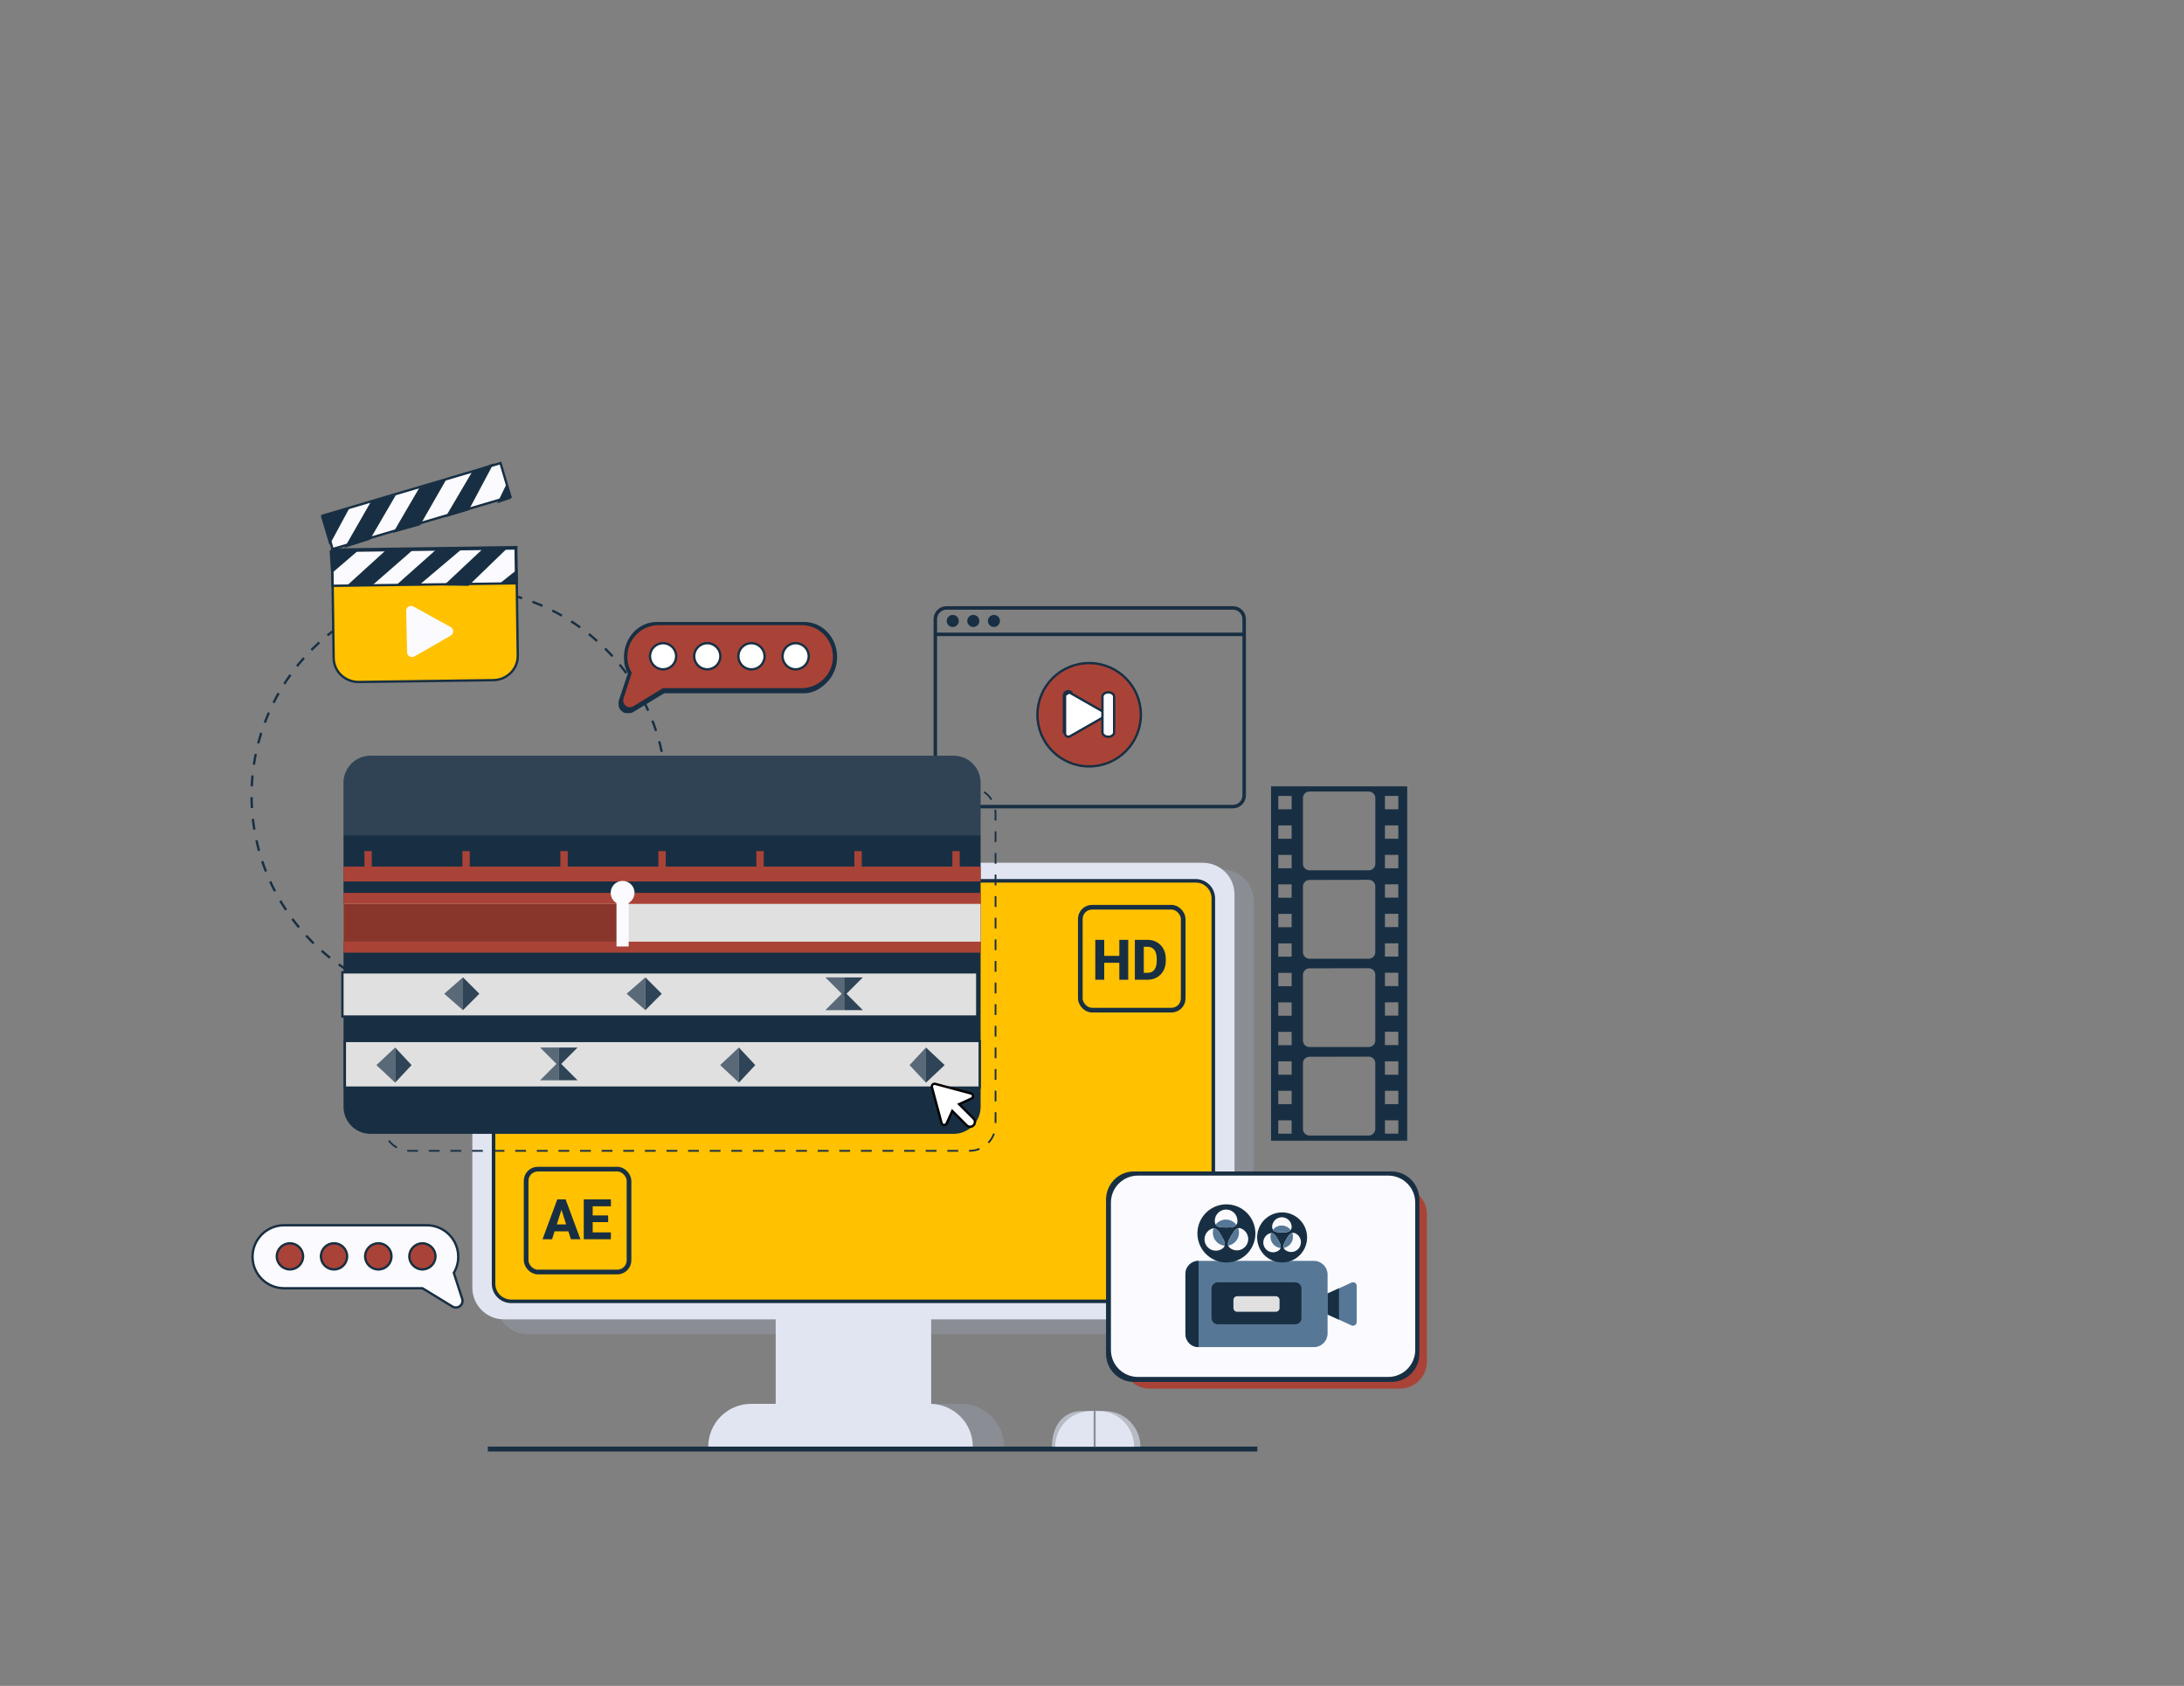 <svg width="934" height="721" viewBox="0 0 934 721" fill="none" xmlns="http://www.w3.org/2000/svg">
<rect x="0" y="0" width="934" height="721" fill="#808080" stroke="none"/>
<g clip-path="url(#clip0_1513_9180)">
<g clip-path="url(#clip1_1513_9180)">
<path d="M196.292 428.859C245.281 428.859 284.995 389.185 284.995 340.246C284.995 291.306 245.281 251.633 196.292 251.633C147.302 251.633 107.588 291.306 107.588 340.246C107.588 389.185 147.302 428.859 196.292 428.859Z" stroke="#182F43" stroke-miterlimit="10" stroke-dasharray="4.65 4.65"/>
<path d="M527.297 260H404.783C402.142 260 400 262.14 400 264.779V340.17C400 342.809 402.142 344.948 404.783 344.948H527.297C529.939 344.948 532.08 342.809 532.08 340.17V264.779C532.08 262.14 529.939 260 527.297 260Z" stroke="#182F43" stroke-width="1.5" stroke-miterlimit="10"/>
<path d="M400 271.291H532.08" stroke="#182F43" stroke-width="1.5" stroke-miterlimit="10"/>
<path d="M409.534 265.568C409.534 266.718 408.601 267.651 407.449 267.651C406.296 267.651 405.363 266.718 405.363 265.568C405.363 264.419 406.296 263.486 407.449 263.486C408.601 263.486 409.534 264.419 409.534 265.568Z" fill="#182F43" stroke="#182F43"/>
<path d="M418.327 265.568C418.327 266.718 417.394 267.651 416.242 267.651C415.089 267.651 414.156 266.718 414.156 265.568C414.156 264.419 415.089 263.486 416.242 263.486C417.394 263.486 418.327 264.419 418.327 265.568Z" fill="#182F43" stroke="#182F43"/>
<path d="M427.135 265.568C427.135 265.98 427.013 266.383 426.784 266.725C426.555 267.068 426.229 267.335 425.848 267.492C425.467 267.65 425.048 267.691 424.643 267.611C424.239 267.531 423.867 267.332 423.575 267.041C423.284 266.75 423.085 266.379 423.005 265.975C422.924 265.571 422.966 265.152 423.124 264.772C423.281 264.391 423.548 264.066 423.891 263.837C424.234 263.608 424.638 263.486 425.05 263.486C425.603 263.486 426.134 263.705 426.525 264.096C426.916 264.487 427.135 265.016 427.135 265.568Z" fill="#182F43" stroke="#182F43"/>
<path d="M137.997 220.523L214.041 198.061L218.279 212.357L142.234 234.82L137.997 220.523Z" fill="#FBFBFF" stroke="#182F43"/>
<path d="M149.627 216.944L137.194 220.654L140.904 233.088L149.627 216.944Z" fill="#182F43"/>
<path d="M169.308 211.695L158.673 214.452L147.306 234.301L158.151 230.856L169.308 211.695Z" fill="#182F43"/>
<path d="M190.998 204.806L179.253 208.728L168.097 227.888L179.63 224.655L190.998 204.806Z" fill="#182F43"/>
<path d="M211.1 198.181L202.109 201.443L190.474 221.21L200.421 218.242L211.1 198.181Z" fill="#182F43"/>
<path d="M218.725 212.571L216.766 206.699L212.642 215.22L218.514 213.259L218.725 212.571Z" fill="#182F43"/>
<path d="M142.036 235.056L220.774 233.989L221.431 280.414C221.469 283.148 220.389 285.788 218.422 287.753C216.455 289.719 213.762 290.847 210.935 290.885L153.481 291.663C150.654 291.702 147.93 290.647 145.908 288.735C143.886 286.825 142.732 284.214 142.693 281.48L142.036 235.056Z" fill="#FFC100" stroke="#182F43"/>
<path d="M142.036 235.625L220.51 234.562L220.721 249.468L142.247 250.531L142.036 235.625Z" fill="#FBFBFF" stroke="#182F43"/>
<path d="M153.919 234.825L140.956 235.361L141.329 241.499L141.648 245.362L153.919 234.825Z" fill="#182F43"/>
<path d="M177.358 234.496L165.084 235.244L148.369 250.44L158.846 250.645L177.358 234.496Z" fill="#182F43"/>
<path d="M197.624 234.698L187.147 234.492L169.534 250.163L179.322 250.158L197.624 234.698Z" fill="#182F43"/>
<path d="M217.413 234.001L206.725 234.482L189.8 250.365L200.276 250.572L217.413 234.001Z" fill="#182F43"/>
<path d="M221.409 249.605L221.422 243.385L213.293 249.861L217.351 249.733L221.409 249.605Z" fill="#182F43"/>
<path d="M192.745 268.189C193.068 268.371 193.338 268.631 193.529 268.944C193.72 269.257 193.824 269.611 193.831 269.973C193.838 270.334 193.749 270.689 193.571 271.003C193.393 271.316 193.133 271.578 192.817 271.761L185.058 276.258L177.314 280.704C176.998 280.895 176.633 280.999 176.259 281.005C175.884 281.011 175.513 280.92 175.183 280.74C174.854 280.561 174.578 280.299 174.384 279.983C174.19 279.667 174.086 279.308 174.081 278.943L173.892 270.101L173.707 261.243C173.695 260.875 173.785 260.512 173.966 260.192C174.147 259.872 174.413 259.606 174.736 259.423C175.06 259.239 175.43 259.143 175.807 259.146C176.185 259.148 176.557 259.249 176.884 259.438L184.823 263.816L192.745 268.189Z" fill="#FBFBFF"/>
<path d="M543.57 487.849H601.793V336.294H543.57V487.849ZM546.666 346.099V340.392H552.379V346.099H546.666ZM546.666 358.702V352.996H552.379V358.702H546.666ZM546.666 371.322V365.615H552.379V371.322H546.666ZM546.666 383.925V378.219H552.379V383.925H546.666ZM546.666 396.545V390.838H552.379V396.545H546.666ZM546.666 409.148V403.457H552.379V409.148H546.666ZM546.666 421.768V416.061H552.379V421.768H546.666ZM546.666 434.387V428.696H552.379V434.402L546.666 434.387ZM546.666 446.991V441.284H552.379V446.991H546.666ZM546.666 459.61V453.903H552.379V459.625L546.666 459.61ZM546.666 472.214V466.507H552.379V472.214H546.666ZM546.666 484.833V479.126H552.379V484.833H546.666ZM598 479.126V484.833H592.272V479.126H598ZM598 466.507V472.214H592.272V466.507H598ZM598 453.903V459.625H592.272V453.903H598ZM585.352 451.893C586.095 451.893 586.808 452.188 587.334 452.713C587.859 453.238 588.154 453.95 588.154 454.692V482.822C588.154 483.565 587.859 484.277 587.334 484.802C586.808 485.327 586.095 485.622 585.352 485.622H559.995C559.255 485.618 558.546 485.321 558.024 484.796C557.502 484.272 557.209 483.562 557.209 482.822V454.738C557.209 453.999 557.502 453.289 558.024 452.765C558.546 452.24 559.255 451.943 559.995 451.939L585.352 451.893ZM597.985 441.238V446.944H592.272V441.238H597.985ZM597.985 428.634V434.34H592.272V428.696L597.985 428.634ZM597.985 416.015V421.721H592.272V416.015H597.985ZM585.352 414.082C586.095 414.082 586.808 414.377 587.334 414.901C587.859 415.426 588.154 416.138 588.154 416.881V444.98C588.154 445.723 587.859 446.435 587.334 446.96C586.808 447.484 586.095 447.779 585.352 447.779H559.995C559.255 447.775 558.546 447.479 558.024 446.954C557.502 446.43 557.209 445.72 557.209 444.98V416.927C557.209 416.187 557.502 415.478 558.024 414.953C558.546 414.429 559.255 414.132 559.995 414.128L585.352 414.082ZM597.985 403.411V409.102H592.272V403.457L597.985 403.411ZM597.985 390.792V396.498H592.272V390.838L597.985 390.792ZM597.985 378.172V383.879H592.272V378.219L597.985 378.172ZM585.352 376.27C586.095 376.27 586.808 376.565 587.334 377.09C587.859 377.615 588.154 378.327 588.154 379.069V407.215C588.154 407.958 587.859 408.67 587.334 409.195C586.808 409.72 586.095 410.014 585.352 410.014H559.995C559.255 410.01 558.546 409.714 558.024 409.189C557.502 408.665 557.209 407.955 557.209 407.215V379.116C557.209 378.376 557.502 377.667 558.024 377.142C558.546 376.618 559.255 376.321 559.995 376.317L585.352 376.27ZM598 365.615V371.322H592.272V365.615H598ZM598 352.996V358.702H592.272V352.996H598ZM598 340.392V346.099H592.272V340.392H598ZM585.368 338.505C585.736 338.505 586.1 338.578 586.44 338.718C586.78 338.859 587.089 339.065 587.349 339.325C587.609 339.585 587.816 339.894 587.957 340.233C588.097 340.573 588.17 340.937 588.17 341.305V369.404C588.17 370.146 587.875 370.858 587.349 371.383C586.824 371.908 586.111 372.203 585.368 372.203H559.995C559.255 372.199 558.546 371.902 558.024 371.378C557.502 370.853 557.209 370.144 557.209 369.404V341.305C557.209 340.565 557.502 339.855 558.024 339.331C558.546 338.806 559.255 338.509 559.995 338.505H585.368Z" fill="#182F43"/>
<path d="M395.966 561.692H339.365V600.554H395.966V561.692Z" fill="#8A8D94"/>
<path d="M522.752 371.826H225.622C218.184 371.826 212.154 377.992 212.154 385.598V556.803C212.154 564.409 218.184 570.575 225.622 570.575H522.752C530.19 570.575 536.22 564.409 536.22 556.803V385.598C536.22 377.992 530.19 371.826 522.752 371.826Z" fill="#8A8D94"/>
<path d="M514.398 368.98H215.546C208.065 368.98 202 375.038 202 382.512V550.722C202 558.195 208.065 564.253 215.546 564.253H514.398C521.879 564.253 527.943 558.195 527.943 550.722V382.512C527.943 375.038 521.879 368.98 514.398 368.98Z" fill="#E1E5F1"/>
<path d="M518.889 549.005V384.228C518.889 380.069 515.513 376.697 511.35 376.697H218.612C214.448 376.697 211.073 380.069 211.073 384.228V549.005C211.073 553.164 214.448 556.536 218.612 556.536H511.35C515.513 556.536 518.889 553.164 518.889 549.005Z" fill="#FFC100"/>
<path d="M518.889 549.005V384.228C518.889 380.069 515.513 376.697 511.35 376.697H218.612C214.448 376.697 211.073 380.069 211.073 384.228V549.005C211.073 553.164 214.448 556.536 218.612 556.536H511.35C515.513 556.536 518.889 553.164 518.889 549.005Z" stroke="#182F43" stroke-width="1.51" stroke-miterlimit="10"/>
<path d="M398.218 561.871H331.729V600.378H398.218V561.871Z" fill="#E1E5F1"/>
<path d="M429.396 618.703H356.43V600.377L411.036 600.377C413.447 600.375 415.834 600.847 418.061 601.768C420.289 602.688 422.313 604.037 424.018 605.739C425.723 607.441 427.076 609.462 427.999 611.686C428.921 613.911 429.396 616.295 429.396 618.703Z" fill="#8A8D94"/>
<path d="M416.032 618.705H302.885C302.885 616.297 303.36 613.912 304.283 611.688C305.206 609.464 306.558 607.443 308.263 605.741C309.968 604.039 311.992 602.689 314.22 601.769C316.447 600.849 318.834 600.377 321.245 600.379H397.672C400.083 600.377 402.47 600.849 404.697 601.769C406.925 602.689 408.949 604.039 410.654 605.741C412.359 607.443 413.712 609.464 414.634 611.688C415.557 613.912 416.032 616.297 416.032 618.705V618.705Z" fill="#E1E5F1"/>
<path d="M407.802 323.188H158.472C152.086 323.188 146.908 328.361 146.908 334.741V473.367C146.908 479.747 152.086 484.919 158.472 484.919H407.802C414.189 484.919 419.366 479.747 419.366 473.367V334.741C419.366 328.361 414.189 323.188 407.802 323.188Z" fill="#182F43"/>
<path d="M414.631 336.813H175.131C168.992 336.813 164.016 341.785 164.016 347.917V481.069C164.016 487.201 168.992 492.172 175.131 492.172H414.631C420.769 492.172 425.746 487.201 425.746 481.069V347.917C425.746 341.785 420.769 336.813 414.631 336.813Z" stroke="#182F43" stroke-width="0.75" stroke-miterlimit="10" stroke-dasharray="4.62 4.62"/>
<path d="M419.382 334.741V357.289H146.924V334.741C146.922 333.223 147.22 331.72 147.8 330.318C148.38 328.915 149.232 327.641 150.306 326.568C151.381 325.495 152.656 324.644 154.06 324.064C155.464 323.484 156.969 323.187 158.488 323.189H407.725C409.251 323.177 410.765 323.466 412.179 324.041C413.593 324.616 414.878 325.465 415.962 326.539C417.046 327.613 417.906 328.891 418.493 330.299C419.08 331.706 419.382 333.216 419.382 334.741Z" fill="white" fill-opacity="0.1"/>
<path d="M147.482 445.182H418.981V465.143H147.482V445.182Z" fill="#E0E0E0" stroke="#182F43"/>
<path d="M146.436 415.836H417.934V434.749H146.436V415.836Z" fill="#E0E0E0" stroke="#182F43"/>
<path d="M419.366 381.861H146.908V407.425H419.366V381.861Z" fill="#AA4337"/>
<path d="M419.366 370.618H146.908V376.974H419.366V370.618Z" fill="#AA4337"/>
<path d="M158.984 364H155.842V373.279H158.984V364Z" fill="#AA4337"/>
<path d="M200.889 364H197.746V373.279H200.889V364Z" fill="#AA4337"/>
<path d="M242.795 364H239.652V373.279H242.795V364Z" fill="#AA4337"/>
<path d="M284.701 364H281.559V373.279H284.701V364Z" fill="#AA4337"/>
<path d="M326.607 364H323.465V373.279H326.607V364Z" fill="#AA4337"/>
<path d="M368.529 364H365.387V373.279H368.529V364Z" fill="#AA4337"/>
<path d="M410.433 364H407.291V373.279H410.433V364Z" fill="#AA4337"/>
<path d="M361 418H353L361 426V418Z" fill="#2F4456"/>
<path d="M361 418H353L361 426V418Z" fill="white" fill-opacity="0.2"/>
<path d="M369 418H361V426L369 418Z" fill="#2F4456"/>
<path d="M361 432H353L361 424V432Z" fill="#2F4456"/>
<path d="M361 432H353L361 424V432Z" fill="white" fill-opacity="0.2"/>
<path d="M369 432H361V424L369 432Z" fill="#2F4456"/>
<path d="M239 448H231L239 456V448Z" fill="#2F4456"/>
<path d="M239 448H231L239 456V448Z" fill="white" fill-opacity="0.2"/>
<path d="M247 448H239V456L247 448Z" fill="#2F4456"/>
<path d="M239 462H231L239 454V462Z" fill="#2F4456"/>
<path d="M239 462H231L239 454V462Z" fill="white" fill-opacity="0.2"/>
<path d="M247 462H239V454L247 462Z" fill="#2F4456"/>
<path d="M190 424.995L198 432V418L190 424.995Z" fill="#2F4456"/>
<path d="M190 424.995L198 432V418L190 424.995Z" fill="white" fill-opacity="0.2"/>
<path d="M198 418V432L205 424.995L198 418Z" fill="#2F4456"/>
<path d="M268 424.995L276 432V418L268 424.995Z" fill="#2F4456"/>
<path d="M268 424.995L276 432V418L268 424.995Z" fill="white" fill-opacity="0.2"/>
<path d="M276 418V432L283 424.995L276 418Z" fill="#2F4456"/>
<path d="M161 455.506L169 463V448L161 455.506Z" fill="#2F4456"/>
<path d="M161 455.506L169 463V448L161 455.506Z" fill="white" fill-opacity="0.2"/>
<path d="M169 448V463L176 455.506L169 448Z" fill="#2F4456"/>
<path d="M308 455.506L316 463V448L308 455.506Z" fill="#2F4456"/>
<path d="M308 455.506L316 463V448L308 455.506Z" fill="white" fill-opacity="0.2"/>
<path d="M316 448V463L323 455.506L316 448Z" fill="#2F4456"/>
<path d="M389 455.506L396 463V448L389 455.506Z" fill="#2F4456"/>
<path d="M389 455.506L396 463V448L389 455.506Z" fill="white" fill-opacity="0.2"/>
<path d="M396 448V463L404 455.506L396 448Z" fill="#2F4456"/>
<path d="M419.366 386.562H146.908V402.722H419.366V386.562Z" fill="#E0E0E0"/>
<path d="M266.232 386.562H146.908V402.722H266.232V386.562Z" fill="#AA4337"/>
<path d="M266.232 386.562H146.908V402.722H266.232V386.562Z" fill="black" fill-opacity="0.2"/>
<path d="M270.36 381.766L270.359 381.758L270.359 381.749C270.344 380.978 270.11 380.228 269.687 379.583C269.263 378.939 268.665 378.428 267.963 378.108C267.262 377.788 266.484 377.673 265.719 377.776C264.955 377.878 264.235 378.194 263.642 378.688C263.049 379.181 262.608 379.832 262.369 380.565C262.13 381.298 262.104 382.084 262.292 382.832C262.48 383.579 262.876 384.258 263.434 384.791C263.788 385.129 264.198 385.4 264.644 385.592V402.771V403.771H265.644H266.852H267.852V402.771V385.552C268.46 385.296 269.002 384.896 269.427 384.38C270.033 383.644 270.363 382.719 270.36 381.766Z" fill="#FBFBFF" stroke="#FBFBFF" stroke-width="2"/>
<path d="M487.898 305.668C487.898 317.869 477.997 327.762 465.781 327.762C453.566 327.762 443.664 317.869 443.664 305.668C443.664 293.466 453.566 283.574 465.781 283.574C477.997 283.574 487.898 293.466 487.898 305.668Z" fill="#AA4337" stroke="#182F43"/>
<path d="M454.967 297.472V313.682V297.472ZM454.967 297.472C454.966 297.14 455.054 296.814 455.222 296.527C455.389 296.239 455.63 296.001 455.921 295.835C456.211 295.669 456.541 295.583 456.876 295.584C457.211 295.584 457.54 295.673 457.83 295.84L454.967 297.472ZM457.582 314.893L457.58 314.894C457.366 315.018 457.121 315.083 456.872 315.083C456.623 315.084 456.379 315.019 456.164 314.895C455.95 314.772 455.772 314.595 455.65 314.382C455.528 314.17 455.465 313.93 455.467 313.686L455.467 313.686V313.682L455.467 297.472L455.467 297.471C455.466 297.228 455.531 296.989 455.654 296.778C455.777 296.567 455.954 296.392 456.169 296.269C456.383 296.147 456.627 296.083 456.875 296.084C457.123 296.084 457.366 296.15 457.58 296.273L457.58 296.273L457.582 296.274L464.676 300.323L471.767 304.371C471.767 304.371 471.767 304.372 471.768 304.372C471.981 304.496 472.158 304.672 472.28 304.883C472.402 305.095 472.467 305.334 472.467 305.577C472.467 305.82 472.402 306.06 472.28 306.271C472.157 306.482 471.981 306.659 471.767 306.783C471.767 306.783 471.767 306.783 471.767 306.783L464.676 310.844L464.675 310.844L457.582 314.893Z" fill="white" stroke="#182F43"/>
<path d="M473.974 296.083H473.974C474.668 296.083 475.317 296.302 475.781 296.667C476.241 297.029 476.467 297.492 476.467 297.941V313.226C476.467 313.675 476.241 314.138 475.781 314.5C475.317 314.865 474.668 315.083 473.974 315.083C473.277 315.084 472.627 314.865 472.161 314.5C471.698 314.138 471.47 313.675 471.467 313.225V297.942C471.47 297.492 471.698 297.029 472.161 296.667C472.627 296.302 473.277 296.083 473.974 296.083Z" fill="#FBFBFF" stroke="#182F43"/>
<path d="M537.715 618.66H208.621V620.756H537.715V618.66Z" fill="#182F43"/>
<path d="M472.434 603.455H462.712C454.275 603.455 449.863 610.275 449.863 618.703H487.713C487.713 616.7 487.318 614.716 486.55 612.865C485.782 611.013 484.656 609.332 483.237 607.916C481.818 606.5 480.134 605.377 478.28 604.611C476.426 603.846 474.44 603.453 472.434 603.455Z" fill="#B7BBC4"/>
<path d="M469.722 603.455H466.549C464.543 603.453 462.557 603.846 460.703 604.611C458.849 605.377 457.165 606.5 455.746 607.916C454.327 609.332 453.201 611.013 452.433 612.865C451.665 614.716 451.27 616.7 451.27 618.703H485.002C485.002 616.7 484.606 614.716 483.838 612.865C483.07 611.013 481.945 609.332 480.526 607.916C479.107 606.5 477.422 605.377 475.568 604.611C473.715 603.846 471.728 603.453 469.722 603.455Z" fill="#E1E5F1"/>
<path d="M468.545 603.455H467.709V618.719H468.545V603.455Z" fill="#8A8D94"/>
<path d="M598.677 507.765H491.644C485.266 507.765 480.096 512.93 480.096 519.301V582.336C480.096 588.707 485.266 593.872 491.644 593.872H598.677C605.055 593.872 610.225 588.707 610.225 582.336V519.301C610.225 512.93 605.055 507.765 598.677 507.765Z" fill="#AA4337"/>
<path d="M595.108 501H484.892C478.324 501 473 506.399 473 513.058V578.942C473 585.601 478.324 591 484.892 591H595.108C601.676 591 607 585.601 607 578.942V513.058C607 506.399 601.676 501 595.108 501Z" fill="#182F43"/>
<path d="M593.677 502.765H486.644C480.266 502.765 475.096 507.93 475.096 514.301V577.336C475.096 583.707 480.266 588.872 486.644 588.872H593.677C600.055 588.872 605.225 583.707 605.225 577.336V514.301C605.225 507.93 600.055 502.765 593.677 502.765Z" fill="#FBFBFF"/>
<g clip-path="url(#clip2_1513_9180)">
<path d="M512.531 539.226H561.867C563.428 539.226 564.924 539.847 566.028 540.954C567.131 542.06 567.751 543.561 567.751 545.125V570.226C567.751 571.79 567.131 573.291 566.028 574.398C564.924 575.504 563.428 576.126 561.867 576.126H512.531C511.05 576.126 509.63 575.536 508.583 574.485C507.536 573.435 506.947 572.011 506.947 570.526V544.825C506.947 543.34 507.536 541.916 508.583 540.866C509.63 539.816 511.05 539.226 512.531 539.226V539.226Z" fill="#567896"/>
<path d="M512.531 539.226H512.587V576.126H512.531C511.05 576.126 509.63 575.536 508.583 574.485C507.536 573.435 506.947 572.011 506.947 570.526V544.825C506.947 543.34 507.536 541.916 508.583 540.866C509.63 539.816 511.05 539.226 512.531 539.226V539.226Z" fill="#182F43"/>
<path d="M553.873 548.396H520.817C519.32 548.396 518.107 549.612 518.107 551.112V563.647C518.107 565.147 519.32 566.364 520.817 566.364H553.873C555.369 566.364 556.582 565.147 556.582 563.647V551.112C556.582 549.612 555.369 548.396 553.873 548.396Z" fill="#182F43"/>
<path d="M545.627 554.358H529.064C528.189 554.358 527.48 555.069 527.48 555.946V559.413C527.48 560.29 528.189 561.001 529.064 561.001H545.627C546.501 561.001 547.21 560.29 547.21 559.413V555.946C547.21 555.069 546.501 554.358 545.627 554.358Z" fill="#E0E0E0"/>
<path d="M567.751 553.174L578.037 548.514C578.269 548.409 578.524 548.363 578.779 548.382C579.033 548.401 579.279 548.483 579.493 548.621C579.708 548.759 579.884 548.949 580.007 549.173C580.129 549.397 580.194 549.649 580.195 549.904V565.448C580.184 565.7 580.113 565.946 579.988 566.164C579.863 566.383 579.688 566.569 579.476 566.706C579.265 566.843 579.024 566.927 578.774 566.951C578.523 566.976 578.271 566.939 578.037 566.846L567.751 562.178V553.174Z" fill="#567896"/>
<path d="M572.626 550.963L567.751 553.174V562.178L572.626 564.39V550.963Z" fill="#182F43"/>
<path d="M524.471 515.058C522.02 515.059 519.624 515.79 517.586 517.157C515.548 518.524 513.961 520.466 513.023 522.737C512.086 525.009 511.842 527.508 512.321 529.919C512.8 532.33 513.982 534.545 515.716 536.283C517.45 538.02 519.659 539.204 522.063 539.683C524.468 540.162 526.96 539.915 529.225 538.974C531.49 538.033 533.425 536.439 534.787 534.395C536.149 532.351 536.876 529.948 536.876 527.489C536.876 525.856 536.555 524.239 535.932 522.73C535.308 521.221 534.394 519.85 533.242 518.696C532.09 517.541 530.723 516.626 529.218 516.002C527.713 515.377 526.1 515.057 524.471 515.058V515.058ZM522.392 534.226C521.277 534.872 519.953 535.046 518.71 534.712C517.467 534.378 516.407 533.563 515.764 532.445C515.121 531.328 514.946 530 515.279 528.753C515.613 527.507 516.426 526.444 517.54 525.799C519.864 524.456 521.077 526.273 522.415 528.595C523.754 530.917 524.715 532.884 522.392 534.226ZM524.353 524.962C521.675 524.962 519.501 524.812 519.501 522.126C519.507 520.836 520.023 519.601 520.936 518.692C521.389 518.242 521.925 517.886 522.515 517.644C523.104 517.402 523.736 517.278 524.373 517.281C525.01 517.284 525.64 517.412 526.228 517.659C526.815 517.906 527.349 518.266 527.798 518.72C528.246 519.174 528.601 519.711 528.843 520.303C529.084 520.894 529.207 521.527 529.205 522.166C529.205 524.812 527.031 524.962 524.353 524.962ZM533.174 532.315C532.529 533.431 531.468 534.245 530.225 534.579C528.982 534.912 527.657 534.737 526.543 534.092C524.227 532.749 525.188 530.791 526.543 528.461C527.897 526.131 529.079 524.322 531.363 525.665C531.918 525.981 532.406 526.405 532.797 526.91C533.189 527.416 533.477 527.995 533.646 528.613C533.814 529.231 533.859 529.876 533.778 530.511C533.697 531.146 533.492 531.759 533.174 532.315Z" fill="#182F43"/>
<path d="M522.416 528.595C523.322 530.175 524.054 531.588 523.708 532.749C522.328 532.612 521.049 531.965 520.119 530.935C519.189 529.904 518.674 528.563 518.675 527.173C518.674 526.549 518.781 525.929 518.99 525.341C520.431 525.325 521.384 526.81 522.416 528.595Z" fill="#567896"/>
<path d="M524.354 524.962C522.345 524.962 520.62 524.875 519.88 523.706C520.41 523.029 521.088 522.484 521.861 522.113C522.635 521.742 523.484 521.554 524.341 521.565C525.199 521.576 526.043 521.784 526.807 522.175C527.571 522.565 528.236 523.127 528.748 523.817C527.969 524.883 526.299 524.962 524.354 524.962Z" fill="#567896"/>
<path d="M529.867 527.173C529.869 528.492 529.407 529.769 528.563 530.78C527.719 531.791 526.546 532.472 525.252 532.702C524.85 531.525 525.598 530.088 526.528 528.468C527.457 526.849 528.315 525.507 529.521 525.254C529.752 525.867 529.869 526.518 529.867 527.173V527.173Z" fill="#567896"/>
<path d="M548.305 518.501C546.193 518.501 544.128 519.129 542.372 520.306C540.615 521.483 539.246 523.155 538.438 525.112C537.63 527.069 537.418 529.223 537.83 531.3C538.242 533.378 539.259 535.286 540.753 536.784C542.247 538.282 544.15 539.302 546.221 539.715C548.293 540.128 550.441 539.916 552.392 539.105C554.344 538.295 556.012 536.922 557.185 535.161C558.359 533.4 558.985 531.329 558.985 529.211C558.985 526.37 557.86 523.646 555.857 521.638C553.854 519.629 551.138 518.501 548.305 518.501V518.501ZM546.517 535.016C545.557 535.571 544.417 535.721 543.347 535.433C542.277 535.145 541.364 534.442 540.811 533.48C540.257 532.517 540.108 531.374 540.395 530.301C540.682 529.227 541.383 528.313 542.343 527.758C544.343 526.597 545.383 528.16 546.541 530.167C547.699 532.173 548.518 533.855 546.517 535.016ZM548.21 527.031C545.903 527.031 544.028 526.905 544.028 524.59C544.075 523.511 544.536 522.491 545.314 521.743C546.093 520.996 547.129 520.578 548.207 520.578C549.284 520.578 550.32 520.996 551.099 521.743C551.877 522.491 552.338 523.511 552.385 524.59C552.385 526.905 550.518 527.031 548.21 527.031ZM555.803 533.349C555.529 533.827 555.164 534.245 554.728 534.58C554.293 534.915 553.795 535.161 553.265 535.304C552.735 535.446 552.181 535.482 551.637 535.41C551.093 535.337 550.568 535.158 550.093 534.882C548.1 533.729 548.927 532.038 550.093 530.032C551.259 528.026 552.29 526.47 554.291 527.623C554.765 527.901 555.181 528.271 555.512 528.71C555.844 529.15 556.086 529.651 556.225 530.184C556.363 530.718 556.395 531.273 556.318 531.819C556.242 532.365 556.059 532.891 555.779 533.365L555.803 533.349Z" fill="#182F43"/>
<path d="M546.541 530.166C547.328 531.525 547.95 532.741 547.651 533.744C546.463 533.626 545.362 533.069 544.561 532.182C543.76 531.294 543.317 530.139 543.319 528.942C543.319 528.404 543.409 527.87 543.587 527.362C544.832 527.347 545.651 528.626 546.541 530.166Z" fill="#567896"/>
<path d="M548.21 527.031C546.477 527.031 544.988 526.96 544.358 525.949C544.815 525.368 545.399 524.9 546.064 524.581C546.73 524.263 547.46 524.102 548.198 524.111C548.935 524.12 549.661 524.299 550.319 524.634C550.976 524.969 551.548 525.452 551.99 526.044C551.329 526.968 549.88 527.031 548.21 527.031Z" fill="#567896"/>
<path d="M552.952 528.943C552.95 530.07 552.556 531.16 551.836 532.026C551.117 532.891 550.119 533.477 549.014 533.682C548.667 532.663 549.313 531.423 550.109 530.033C550.904 528.643 551.684 527.482 552.692 527.269C552.877 527.807 552.965 528.374 552.952 528.943V528.943Z" fill="#567896"/>
</g>
<path d="M402.657 480.265L402.657 480.265L402.656 480.262L400.829 473.457L400.829 473.457L398.539 464.969C398.539 464.969 398.539 464.968 398.539 464.968C398.487 464.77 398.487 464.563 398.54 464.365C398.594 464.168 398.698 463.988 398.843 463.843C398.988 463.698 399.168 463.594 399.366 463.54C399.564 463.487 399.772 463.487 399.97 463.539C399.971 463.539 399.971 463.539 399.971 463.539L408.468 465.827L408.468 465.827L415.276 467.651C415.277 467.651 415.277 467.651 415.278 467.651C415.505 467.714 415.708 467.845 415.858 468.026C416.009 468.208 416.101 468.431 416.121 468.666C416.141 468.901 416.088 469.137 415.97 469.341C415.852 469.545 415.675 469.708 415.463 469.808L410.822 471.91L410.163 472.208L410.675 472.719L416.325 478.364C416.712 478.75 416.929 479.273 416.929 479.819C416.929 480.365 416.712 480.889 416.325 481.275C415.939 481.661 415.414 481.878 414.867 481.878C414.32 481.878 413.796 481.661 413.409 481.275L407.759 475.63L407.249 475.12L406.95 475.777L404.845 480.417L404.845 480.417L404.84 480.427C404.746 480.649 404.584 480.836 404.378 480.961C404.172 481.086 403.932 481.144 403.691 481.126C403.45 481.109 403.221 481.016 403.035 480.861C402.85 480.707 402.718 480.499 402.657 480.265Z" fill="white" stroke="black"/>
<path d="M344.021 266H280.836C278.996 265.998 277.174 266.384 275.474 267.138C273.774 267.891 272.229 268.996 270.929 270.389C269.629 271.783 268.599 273.437 267.897 275.258C267.195 277.079 266.836 279.03 266.841 281C266.837 283.693 267.205 285.691 268.5 288L264.681 299.458C264.561 299.817 264.5 300.193 264.5 300.572V300.572C264.5 301.518 264.58 302.503 265.109 303.287C265.465 303.815 265.832 304.075 266.128 304.324C266.601 304.722 267.177 304.956 267.777 304.994C270 305.137 270.632 304.659 271.146 304.324L284 296.5H344.021C347.726 296.5 351.279 294.374 353.9 291.571C356.521 288.768 357.996 284.966 358 281C358.004 279.032 357.646 277.082 356.945 275.262C356.245 273.443 355.216 271.789 353.917 270.395C352.619 269.002 351.076 267.897 349.378 267.142C347.68 266.388 345.86 266 344.021 266Z" fill="#182F43"/>
<path d="M342.737 267.346H281.79C280.015 267.344 278.258 267.692 276.618 268.37C274.978 269.047 273.489 270.042 272.235 271.296C270.98 272.551 269.987 274.04 269.31 275.679C268.633 277.318 268.287 279.074 268.291 280.846C268.287 283.271 268.946 285.65 270.195 287.728L266.65 298.739C266.474 299.292 266.471 299.884 266.641 300.439C266.812 300.993 267.148 301.482 267.604 301.84C268.06 302.198 268.615 302.408 269.194 302.443C269.773 302.478 270.349 302.335 270.845 302.033L283.508 294.301H342.737C346.31 294.301 349.738 292.884 352.266 290.361C354.794 287.838 356.216 284.416 356.22 280.846C356.225 279.075 355.879 277.32 355.203 275.682C354.527 274.044 353.535 272.556 352.282 271.302C351.03 270.048 349.542 269.053 347.904 268.374C346.266 267.695 344.51 267.346 342.737 267.346Z" fill="#AA4337"/>
<path d="M289.171 280.66C289.171 283.749 286.665 286.254 283.572 286.254C280.479 286.254 277.973 283.749 277.973 280.66C277.973 277.572 280.479 275.067 283.572 275.067C286.665 275.067 289.171 277.572 289.171 280.66Z" fill="white" stroke="#182F43"/>
<path d="M308.072 280.66C308.072 283.749 305.565 286.254 302.472 286.254C299.379 286.254 296.873 283.749 296.873 280.66C296.873 277.572 299.379 275.067 302.472 275.067C305.565 275.067 308.072 277.572 308.072 280.66Z" fill="white" stroke="#182F43"/>
<path d="M326.989 280.648C326.992 281.754 326.666 282.836 326.055 283.757C325.443 284.68 324.571 285.401 323.549 285.83C322.528 286.258 321.402 286.376 320.314 286.166C319.226 285.957 318.224 285.431 317.434 284.654C316.645 283.878 316.103 282.885 315.878 281.802C315.652 280.718 315.752 279.592 316.166 278.565C316.579 277.538 317.288 276.657 318.202 276.031C319.115 275.407 320.193 275.065 321.3 275.051C322.794 275.051 324.228 275.639 325.293 276.686C326.357 277.733 326.966 279.156 326.989 280.648Z" fill="white" stroke="#182F43"/>
<path d="M345.861 280.66C345.861 283.749 343.354 286.254 340.261 286.254C337.169 286.254 334.662 283.749 334.662 280.66C334.662 277.572 337.169 275.067 340.261 275.067C343.354 275.067 345.861 277.572 345.861 280.66Z" fill="white" stroke="#182F43"/>
<path d="M121.499 524H182.493C184.265 524 186.019 524.349 187.656 525.027C189.293 525.705 190.78 526.698 192.032 527.951C193.285 529.203 194.277 530.69 194.954 532.326C195.631 533.962 195.978 535.715 195.976 537.485V537.485C195.98 539.91 195.321 542.289 194.072 544.367L197.633 555.378C197.834 555.945 197.851 556.562 197.68 557.139C197.509 557.716 197.159 558.224 196.681 558.59C196.203 558.956 195.621 559.161 195.018 559.176C194.416 559.191 193.825 559.014 193.329 558.672L180.666 550.94H121.499C117.919 550.94 114.485 549.519 111.954 546.99C109.422 544.461 108 541.031 108 537.454C108.002 535.685 108.353 533.934 109.032 532.301C109.712 530.667 110.707 529.184 111.96 527.934C113.214 526.685 114.701 525.694 116.338 525.019C117.975 524.344 119.728 523.998 121.499 524V524Z" fill="#FBFBFF" stroke="#182F43"/>
<path d="M176.704 541.24C175.655 540.192 175.057 538.778 175.037 537.297C175.061 535.819 175.66 534.408 176.709 533.363C177.757 532.319 179.171 531.723 180.651 531.703C182.129 531.727 183.54 532.324 184.585 533.368C185.63 534.412 186.227 535.821 186.251 537.297C186.231 538.775 185.635 540.188 184.59 541.235C183.544 542.282 182.132 542.881 180.651 542.905C179.169 542.885 177.752 542.287 176.704 541.24Z" fill="#AA4337" stroke="#182F43"/>
<path d="M161.827 542.905H161.827C160.329 542.905 158.892 542.316 157.827 541.265C156.763 540.215 156.155 538.79 156.135 537.297C156.159 535.806 156.768 534.385 157.832 533.338C158.897 532.29 160.332 531.703 161.827 531.703H161.827C163.312 531.703 164.736 532.293 165.787 533.341C166.837 534.39 167.426 535.813 167.426 537.296L167.426 537.298C167.428 538.033 167.285 538.762 167.004 539.442C166.724 540.122 166.312 540.741 165.792 541.261C165.271 541.782 164.654 542.196 163.973 542.478C163.293 542.76 162.564 542.905 161.827 542.905Z" fill="#AA4337" stroke="#182F43"/>
<path d="M148.447 537.296L148.447 537.298C148.449 538.033 148.305 538.762 148.025 539.442C147.744 540.122 147.332 540.741 146.812 541.261C146.292 541.782 145.674 542.196 144.994 542.478C144.313 542.76 143.584 542.905 142.847 542.905C142.111 542.905 141.381 542.76 140.701 542.478C140.021 542.196 139.403 541.782 138.883 541.261C138.363 540.741 137.951 540.122 137.67 539.442C137.39 538.762 137.246 538.033 137.248 537.298L136.748 537.296H137.248C137.248 535.813 137.838 534.39 138.888 533.341C139.938 532.293 141.362 531.703 142.847 531.703C144.333 531.703 145.757 532.293 146.807 533.341C147.857 534.39 148.447 535.813 148.447 537.296Z" fill="#AA4337" stroke="#182F43"/>
<path d="M120.009 541.235C118.964 540.188 118.368 538.775 118.348 537.297C118.371 535.821 118.969 534.412 120.014 533.368C121.06 532.323 122.472 531.726 123.951 531.703C125.445 531.704 126.878 532.291 127.942 533.338C129.006 534.385 129.615 535.806 129.639 537.297C129.619 538.79 129.011 540.215 127.947 541.265C126.883 542.315 125.447 542.904 123.951 542.905C122.469 542.882 121.055 542.283 120.009 541.235Z" fill="#AA4337" stroke="#182F43"/>
<path d="M240.496 516.184L236.09 530H232.012L238.328 512.938H240.906L240.496 516.184ZM244.152 530L239.734 516.184L239.277 512.938H241.891L248.23 530H244.152ZM243.965 523.648V526.602H235.07V523.648H243.965ZM261.25 527.047V530H252.168V527.047H261.25ZM253.469 512.938V530H249.648V512.938H253.469ZM260.078 519.805V522.664H252.168V519.805H260.078ZM261.262 512.938V515.902H252.168V512.938H261.262Z" fill="#182F43"/>
<path d="M479.855 408.805V411.758H471.02V408.805H479.855ZM472.227 401.938V419H468.406V401.938H472.227ZM482.492 401.938V419H478.684V401.938H482.492ZM490.73 419H486.98L487.004 416.047H490.73C491.582 416.047 492.301 415.852 492.887 415.461C493.473 415.062 493.918 414.477 494.223 413.703C494.527 412.922 494.68 411.973 494.68 410.855V410.07C494.68 409.227 494.594 408.484 494.422 407.844C494.25 407.195 493.996 406.652 493.66 406.215C493.324 405.777 492.906 405.449 492.406 405.23C491.914 405.012 491.348 404.902 490.707 404.902H486.91V401.938H490.707C491.863 401.938 492.918 402.133 493.871 402.523C494.832 402.914 495.66 403.473 496.355 404.199C497.059 404.926 497.602 405.785 497.984 406.777C498.367 407.77 498.559 408.875 498.559 410.094V410.855C498.559 412.066 498.367 413.172 497.984 414.172C497.602 415.164 497.059 416.023 496.355 416.75C495.66 417.469 494.836 418.023 493.883 418.414C492.93 418.805 491.879 419 490.73 419ZM489.148 401.938V419H485.328V401.938H489.148Z" fill="#182F43"/>
<rect x="225" y="500" width="44" height="44" rx="5" stroke="#182F43" stroke-width="2"/>
<rect x="462" y="388" width="44" height="44" rx="5" stroke="#182F43" stroke-width="2"/>
</g>
</g>
<defs>
<clipPath id="clip0_1513_9180">
<rect width="934" height="721" fill="white"/>
</clipPath>
<clipPath id="clip1_1513_9180">
<rect width="719" height="642" fill="white" transform="translate(0 143)"/>
</clipPath>
<clipPath id="clip2_1513_9180">
<rect width="73.248" height="61.068" fill="white" transform="translate(506.947 515.058)"/>
</clipPath>
</defs>
</svg>
